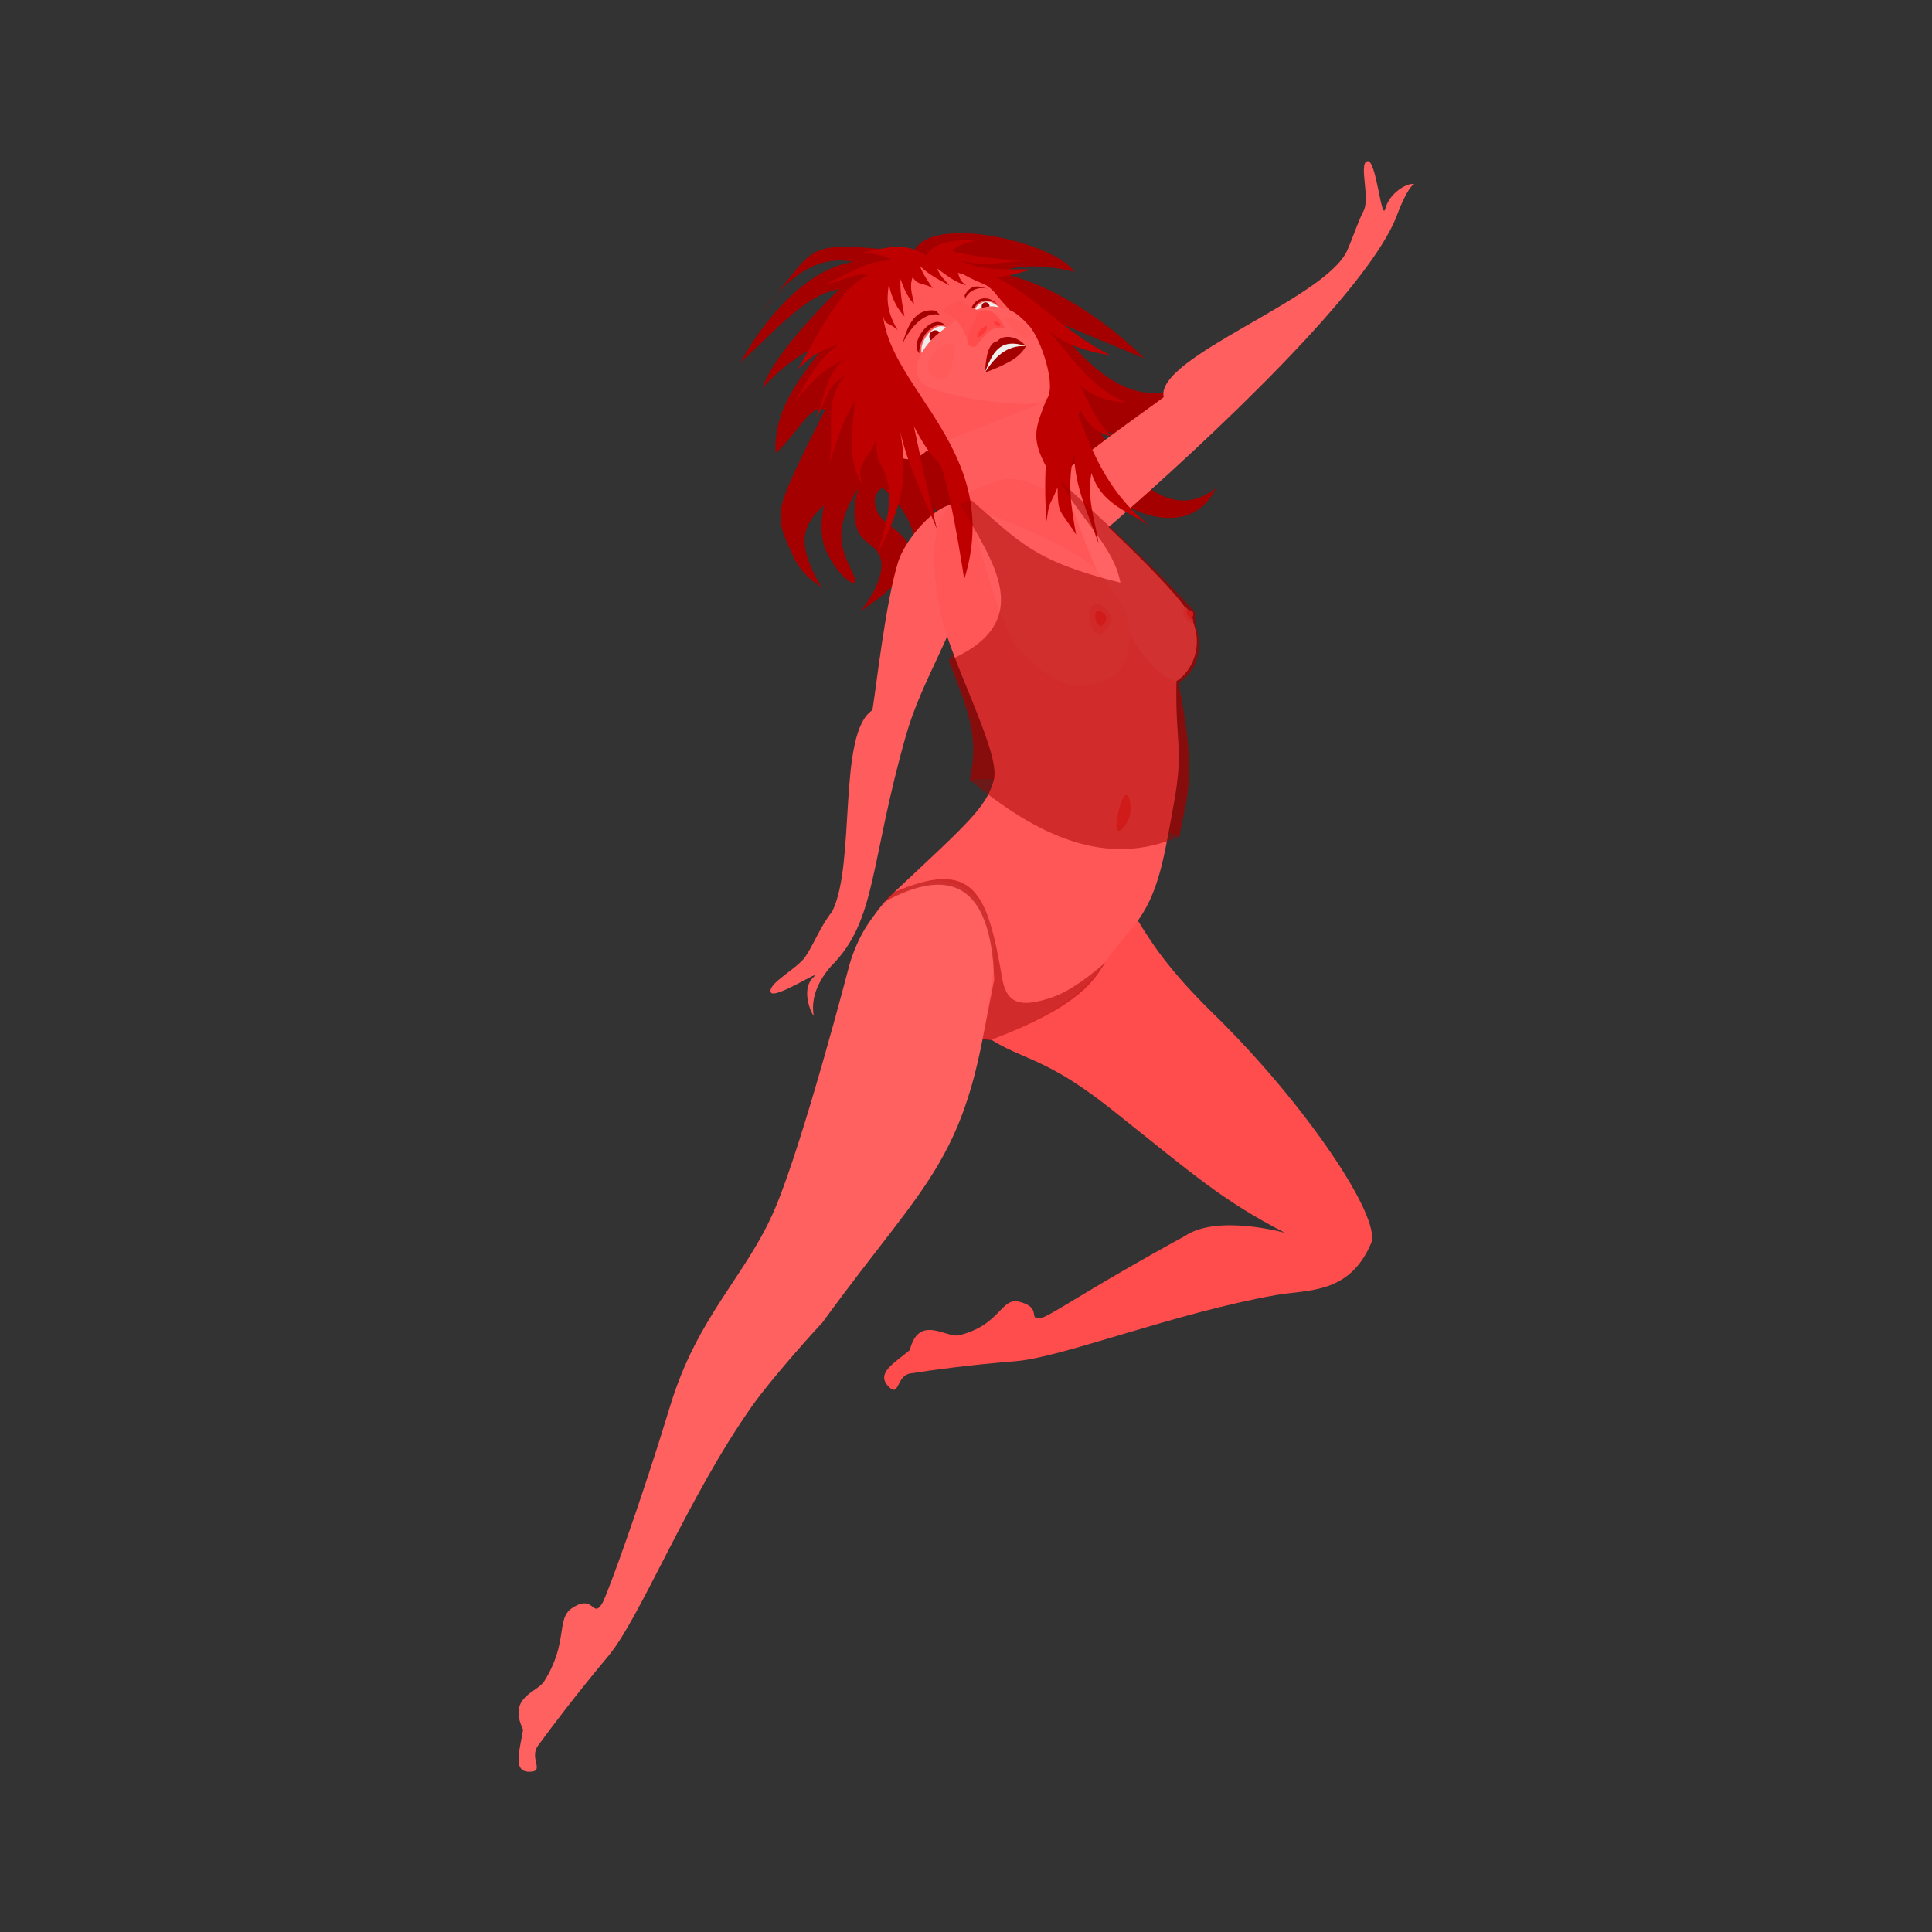<svg:svg xmlns:dc="http://purl.org/dc/elements/1.1/" xmlns:ns1="http://sodipodi.sourceforge.net/DTD/sodipodi-0.dtd" xmlns:ns2="http://www.inkscape.org/namespaces/inkscape" xmlns:ns4="http://web.resource.org/cc/" xmlns:rdf="http://www.w3.org/1999/02/22-rdf-syntax-ns#" xmlns:svg="http://www.w3.org/2000/svg" height="322.323" id="svg4493" version="1.0" viewBox="-86.448 -26.86 322.323 322.323" width="322.323" ns1:docbase="C:\Documents and Settings\Owner\Desktop" ns1:docname="RedGirl.svg" ns1:version="0.32" ns2:output_extension="org.inkscape.output.svg.inkscape" ns2:version="0.45.1"><svg:rect x="-86.448" y="-26.86" width="322.323" height="322.323" fill="#333333" stroke="none"/><svg:defs id="defs4495" /><ns1:namedview bordercolor="#666666" borderopacity="1.0" gridtolerance="10000" guidetolerance="10" id="base" objecttolerance="10" pagecolor="#ffffff" ns2:current-layer="layer1" ns2:cx="-2.7028305" ns2:cy="145.7225" ns2:document-units="px" ns2:pageopacity="0.0" ns2:pageshadow="2" ns2:window-height="579" ns2:window-width="748" ns2:window-x="44" ns2:window-y="44" ns2:zoom="1.4" /><svg:g id="layer1" transform="translate(-1670.831,827.482)" ns2:groupmode="layer" ns2:label="Layer 1"><svg:g id="g4426" transform="matrix(0.432,0,0,0.432,1530.697,-866.522)"><svg:path d="M 585.889,268.956 L 585.661,264.501 C 567.451,244.192 550.198,229.53 532.836,212.896 C 542.73,230.346 554.242,239.065 556.975,253.217 C 523.374,244.864 518.074,237.474 499.314,221.289 L 494.889,222.807 C 507.797,245.103 500.581,265.09 490.729,283.239 C 497.086,300.163 502.901,312.234 498.791,329.381 C 519.776,326.544 546.9,341.508 579.787,351.174 C 581.572,338.197 587.359,330.944 579.364,291.948 C 587.614,286.619 588.591,277.935 585.889,268.956 z " id="path3726" style="opacity:0.5;color:#000000;fill:#a40000;fill-opacity:1;fill-rule:evenodd;stroke:none;stroke-width:0.312;stroke-linecap:butt;stroke-linejoin:miter;marker:none;marker-start:none;marker-mid:none;marker-end:none;stroke-miterlimit:4;stroke-dasharray:none;stroke-dashoffset:0;stroke-opacity:1;visibility:visible;display:inline;overflow:visible;enable-background:accumulate" ns1:nodetypes="ccccccccccc" /><svg:g id="g4363"><svg:g id="g4229"><svg:g id="g3801"><svg:path d="M 444.129,159.488 C 434.67,172.841 422.832,185.138 423.796,203.124 C 432.309,195.801 436.91,184.021 442.986,186.446 C 442.986,186.446 429.45,212.376 426.766,221.172 C 424.081,229.968 426.766,234.251 430.421,242.647 C 434.077,251.043 441.387,254.756 441.387,254.756 C 441.387,254.756 434.705,244.304 434.99,236.479 C 435.276,228.654 442.53,223.457 442.53,223.457 C 442.53,223.457 440.017,232.709 442.986,240.134 C 445.956,247.559 452.867,254.585 454.41,253.157 C 455.952,251.729 448.812,243.504 449.155,234.423 C 449.498,225.341 455.78,216.831 455.78,216.831 C 455.78,216.831 452.867,224.599 455.095,231.91 C 457.322,239.221 464.291,238.021 464.69,246.074 C 465.09,254.128 456.694,264.123 456.694,264.123 C 456.694,264.123 474.114,253.499 475.656,243.79 C 477.199,234.08 465.49,232.081 462.863,225.284 C 460.235,218.488 465.147,216.603 465.147,216.603 C 465.147,216.603 472.858,223 475.885,230.996 C 478.912,238.992 477.541,241.277 477.256,248.587 C 476.97,255.898 474.743,260.239 474.743,260.239 C 474.743,260.239 482.168,246.931 484.566,237.621 C 486.965,228.311 484.338,223 484.338,223 C 508.798,266.712 508.674,214.281 527.962,217.486 C 531.516,224.75 553.333,233.921 553.333,233.921 C 545.68,225.525 544.652,209.933 544.652,209.933 C 554.486,225.889 583.472,238.2 593.771,216.787 C 573.842,232.149 556.582,206.31 546.708,191.472 C 564,204.99 578.07,190.741 587.374,175.708 C 560.896,188.776 545.58,170.087 529.345,151.263 C 529.345,151.263 566.127,166.57 566.127,166.57 C 565.318,165.568 539.146,139.125 509.469,133.443 C 509.469,133.443 520.683,128.278 539.169,133.214 C 532.504,122.254 484.065,110.191 477.027,125.447 C 431.727,121.346 442.07,121.523 417.856,149.207 C 426.821,137.801 438.103,126.088 453.724,129.331 C 434.838,132.323 418.921,152.547 410.317,167.941 C 421.005,159.235 434.165,142.001 448.47,139.84 C 440.11,147.754 422.417,166.545 418.77,177.993 C 426.865,168.966 435.428,163.675 444.129,159.488 z " id="path3564" style="opacity:1;color:#000000;fill:#a40000;fill-opacity:1;fill-rule:evenodd;stroke:none;stroke-width:0.312;stroke-linecap:butt;stroke-linejoin:miter;marker:none;marker-start:none;marker-mid:none;marker-end:none;stroke-miterlimit:4;stroke-dasharray:none;stroke-dashoffset:0;stroke-opacity:1;visibility:visible;display:inline;overflow:visible;enable-background:accumulate" ns1:nodetypes="ccczzczczzzczzczzczzczcccccccccccccccccc" /><svg:path d="M 541.558,186.653 C 537.091,197.272 532.572,204.759 535.371,216.589 C 511.741,190.565 504.846,158.963 489.707,130.11 C 518.288,132.702 528.137,152.8 553.194,165.45 C 544.146,163.957 535.569,161.581 528.936,155.559 C 538.223,165.923 545.596,178.559 559.388,183.573 C 553.102,183.378 546.975,181.908 541.296,176.866 C 544.285,182.772 548.264,192.607 554.123,196.791 C 547.738,195.974 544.323,191.692 541.558,186.653 z " id="path3608" style="opacity:1;color:#000000;fill:#be0000;fill-opacity:1;fill-rule:evenodd;stroke:none;stroke-width:0.312;stroke-linecap:butt;stroke-linejoin:miter;marker:none;marker-start:none;marker-mid:none;marker-end:none;stroke-miterlimit:4;stroke-dasharray:none;stroke-dashoffset:0;stroke-opacity:1;visibility:visible;display:inline;overflow:visible;enable-background:accumulate" ns1:nodetypes="ccccccccc" /></svg:g><svg:g id="g4212"><svg:g id="g4131"><svg:g id="g3839"><svg:g id="g3782"><svg:path d="M 478.339,166.406 C 469.905,163.637 495.979,137.273 510.487,145.244 C 524.995,153.214 486.774,169.176 478.339,166.406 z " id="path3546" style="opacity:1;color:#000000;fill:#eeeeec;fill-opacity:1;fill-rule:evenodd;stroke:none;stroke-width:0.312;stroke-linecap:butt;stroke-linejoin:miter;marker:none;marker-start:none;marker-mid:none;marker-end:none;stroke-miterlimit:4;stroke-dasharray:none;stroke-dashoffset:0;stroke-opacity:1;visibility:visible;display:inline;overflow:visible;enable-background:accumulate" ns1:nodetypes="czz" /><svg:path d="M 487.709 158.087 A 2.262 2.262 0 1 1 483.186,158.087 A 2.262 2.262 0 1 1 487.709 158.087 z" id="path3548" style="opacity:1;color:#000000;fill:#a40000;fill-opacity:1;fill-rule:evenodd;stroke:none;stroke-width:0.312;stroke-linecap:butt;stroke-linejoin:miter;marker:none;marker-start:none;marker-mid:none;marker-end:none;stroke-miterlimit:4;stroke-dasharray:none;stroke-dashoffset:0;stroke-opacity:1;visibility:visible;display:inline;overflow:visible;enable-background:accumulate" ns1:cx="485.44736" ns1:cy="158.0865" ns1:rx="2.2616515" ns1:ry="2.2616515" ns1:type="arc" /><svg:path d="M 487.709 158.087 A 2.262 2.262 0 1 1 483.186,158.087 A 2.262 2.262 0 1 1 487.709 158.087 z" id="path3552" style="opacity:1;color:#000000;fill:#a40000;fill-opacity:1;fill-rule:evenodd;stroke:none;stroke-width:0.391;stroke-linecap:butt;stroke-linejoin:miter;marker:none;marker-start:none;marker-mid:none;marker-end:none;stroke-miterlimit:4;stroke-dasharray:none;stroke-dashoffset:0;stroke-opacity:1;visibility:visible;display:inline;overflow:visible;enable-background:accumulate" transform="matrix(0.673,0,0,0.673,178.19,40.114)" ns1:cx="485.44736" ns1:cy="158.0865" ns1:rx="2.2616515" ns1:ry="2.2616515" ns1:type="arc" /></svg:g><svg:path d="M 488,132.062 C 483.955,131.217 470.551,128.364 462.188,137.75 C 453.824,147.136 444.015,152.213 453.938,178.438 C 463.86,204.662 495.515,207.363 519.966,192.035 C 544.416,176.706 513.596,148.022 508.781,141.656 C 503.966,135.291 492.045,132.908 488,132.062 z M 505.156,144.688 C 506.896,144.615 508.728,145.491 510.344,147.188 C 513.715,148.768 498.373,149.827 500.594,147.844 C 501.787,145.782 503.417,144.76 505.156,144.688 z M 490.062,155 C 492.455,158.832 482.916,168.582 480.286,164.618 C 478.856,160.249 485.589,151.425 490.062,155 z " id="path3508" style="opacity:1;color:#000000;fill:#ff5757;fill-opacity:1;fill-rule:evenodd;stroke:none;stroke-width:0.312;stroke-linecap:butt;stroke-linejoin:miter;marker:none;marker-start:none;marker-mid:none;marker-end:none;stroke-miterlimit:4;stroke-dasharray:none;stroke-dashoffset:0;stroke-opacity:1;visibility:visible;display:inline;overflow:visible;enable-background:accumulate" transform="translate(0,-7.3150702e-6)" ns1:nodetypes="czzzzzccccccc" /></svg:g><svg:path d="M 484.963,199.039 C 484.963,199.039 479.359,207.701 472.524,205.016 C 465.688,202.33 456.935,192.523 457.742,188.376 C 458.542,184.269 463.268,182.034 470.181,187.165" id="path3542" style="opacity:1;color:#000000;fill:#ff5f5f;fill-opacity:1;fill-rule:evenodd;stroke:none;stroke-width:0.312;stroke-linecap:butt;stroke-linejoin:miter;marker:none;marker-start:none;marker-mid:none;marker-end:none;stroke-miterlimit:4;stroke-dasharray:none;stroke-dashoffset:0;stroke-opacity:1;visibility:visible;display:inline;overflow:visible;enable-background:accumulate" ns1:nodetypes="czzc" /></svg:g><svg:g id="g3809"><svg:path d="M 472.74,161.266 C 473.373,159.234 479.31,148.058 487.194,149.756 C 487.194,149.756 485.694,148.168 485.694,148.168 C 477.391,146.946 474.634,154.393 472.74,161.266 z " id="path3534" style="opacity:1;color:#000000;fill:#a40000;fill-opacity:1;fill-rule:evenodd;stroke:none;stroke-width:0.312;stroke-linecap:butt;stroke-linejoin:miter;marker:none;marker-start:none;marker-mid:none;marker-end:none;stroke-miterlimit:4;stroke-dasharray:none;stroke-dashoffset:0;stroke-opacity:1;visibility:visible;display:inline;overflow:visible;enable-background:accumulate" ns1:nodetypes="ccsc" /><svg:path d="M 497.24,143.467 C 497.019,142.257 500.92,138.186 506.045,139.791 C 502.44,138.728 499.369,137.565 496.803,142.258 C 496.665,142.51 497.24,143.467 497.24,143.467 z " id="path3540" style="opacity:1;color:#000000;fill:#a40000;fill-opacity:1;fill-rule:evenodd;stroke:none;stroke-width:0.312;stroke-linecap:butt;stroke-linejoin:miter;marker:none;marker-start:none;marker-mid:none;marker-end:none;stroke-miterlimit:4;stroke-dasharray:none;stroke-dashoffset:0;stroke-opacity:1;visibility:visible;display:inline;overflow:visible;enable-background:accumulate" ns1:nodetypes="ccsc" /></svg:g><svg:g id="g3805"><svg:path d="M 489.421,153.926 C 484.226,148.491 475.252,160.386 479.312,164.663 C 478.877,161.252 482.454,152.223 489.421,153.926 z " id="path3569" style="opacity:1;color:#000000;fill:#a40000;fill-opacity:1;fill-rule:evenodd;stroke:none;stroke-width:0.312;stroke-linecap:butt;stroke-linejoin:miter;marker:none;marker-start:none;marker-mid:none;marker-end:none;stroke-miterlimit:4;stroke-dasharray:none;stroke-dashoffset:0;stroke-opacity:1;visibility:visible;display:inline;overflow:visible;enable-background:accumulate" ns1:nodetypes="ccc" /><svg:path d="M 509.897,146.272 C 507.342,143.633 502.694,143.167 500.43,147.286 C 500.43,147.286 499.545,146.929 499.545,146.929 C 501.013,143.212 506.137,141.632 509.897,146.272 z " id="path3571" style="opacity:1;color:#000000;fill:#a40000;fill-opacity:1;fill-rule:evenodd;stroke:none;stroke-width:0.312;stroke-linecap:butt;stroke-linejoin:miter;marker:none;marker-start:none;marker-mid:none;marker-end:none;stroke-miterlimit:4;stroke-dasharray:none;stroke-dashoffset:0;stroke-opacity:1;visibility:visible;display:inline;overflow:visible;enable-background:accumulate" ns1:nodetypes="cccc" /></svg:g><svg:path d="M 528.031,183.34 L 480.939,201.914 C 497.724,206.438 498.146,213.146 497.69,233.155 L 548.743,250.766 L 534.659,218.717 C 521.137,198.726 523.508,195.473 528.031,183.34 z " id="path3506" style="color:#000000;fill:#ff5d5d;fill-opacity:1;fill-rule:evenodd;stroke:none;stroke-width:0.312;stroke-linecap:butt;stroke-linejoin:miter;marker:none;marker-start:none;marker-mid:none;marker-end:none;stroke-miterlimit:4;stroke-dasharray:none;stroke-dashoffset:0;stroke-opacity:1;visibility:visible;display:inline;overflow:visible;enable-background:accumulate" ns1:nodetypes="cccccc" /></svg:g></svg:g><svg:g id="g4341"><svg:path d="M 592.976,419.78 C 628.305,454.288 657.933,498.455 653.784,508.296 C 645.438,528.095 629.354,526.158 617.123,528.32 C 577.546,535.318 534.603,552.409 516.587,553.866 C 498.57,555.324 484.968,557.19 475.897,558.599 C 470.195,559.482 471.74,568.493 467.14,563.364 C 462.539,558.235 470.269,554.21 475.629,549.587 C 479.138,535.557 489.83,545.031 494.599,543.869 C 510.711,539.949 510.754,529.122 517.878,530.903 C 527.371,533.278 520.527,538.449 526.767,537.029 C 530.009,536.292 546.166,525.023 581.777,505.587 C 594.403,496.944 620.556,504.313 620.556,504.313 C 595.995,491.603 585.704,482.186 554.041,457.016 C 522.379,431.845 517.221,439.621 497.331,422.338 C 497.331,422.338 522.979,349.382 544.686,363.176 C 566.392,376.97 557.647,385.271 592.976,419.78 z " id="rechtes_bein" style="opacity:1;color:#000000;fill:#ff4d4d;fill-opacity:1;fill-rule:evenodd;stroke:none;stroke-width:0.312;stroke-linecap:butt;stroke-linejoin:miter;marker:none;marker-start:none;marker-mid:none;marker-end:none;stroke-miterlimit:4;stroke-dasharray:none;stroke-dashoffset:0;stroke-opacity:1;visibility:visible;display:inline;overflow:visible;enable-background:accumulate" ns1:nodetypes="csscccccsscczczz" ns2:transform-center-x="-54.909542" ns2:transform-center-y="69.183546" /><svg:g id="g4322"><svg:path d="M 527.77,217.357 C 516.359,228.999 504.979,272.804 549.6,234.223 C 594.221,195.641 653.235,139.246 663.692,111.507 C 668.946,97.575 671.334,99.364 670.332,99.236 C 667.405,98.858 660.862,102.831 659.321,108.668 C 657.78,114.505 655.832,89.649 652.352,90.425 C 648.872,91.201 653.462,104.511 650.929,109.539 C 648.397,114.567 647.551,117.945 644.611,124.779 C 636.501,143.632 570.186,166.172 573.673,181.572 C 567.939,186.054 539.18,205.716 527.77,217.357 z " id="path3574" style="color:#000000;fill:#ff5f5f;fill-opacity:1;fill-rule:evenodd;stroke:none;stroke-width:0.312;stroke-linecap:butt;stroke-linejoin:miter;marker:none;marker-start:none;marker-mid:none;marker-end:none;stroke-miterlimit:4;stroke-dasharray:none;stroke-dashoffset:0;stroke-opacity:1;visibility:visible;display:inline;overflow:visible;enable-background:accumulate" ns1:nodetypes="czcssssccz" ns2:transform-center-x="-88.093575" ns2:transform-center-y="-103.08296" /><svg:path d="M 471.157,245.113 C 476.058,229.567 509.352,198.908 496.312,256.437 C 492.545,273.054 480.027,291.599 474.225,311.948 C 459.94,362.046 462.971,383.576 445.189,401.36 C 435.369,412.553 439.041,421.249 438.457,420.425 C 436.745,418.02 433.94,409.732 438.364,405.625 C 442.789,401.518 422.85,414.729 421.896,411.293 C 420.943,407.857 431.939,402.411 435.184,397.81 C 438.429,393.21 441.011,386.027 445.657,380.216 C 454.92,361.603 447.621,311.315 461.187,302.457 C 462.443,295.288 466.256,260.66 471.157,245.113 z " id="rechter_arm" style="color:#000000;fill:#ff5d5d;fill-opacity:1;fill-rule:evenodd;stroke:none;stroke-width:0.312;stroke-linecap:butt;stroke-linejoin:miter;marker:none;marker-start:none;marker-mid:none;marker-end:none;stroke-miterlimit:4;stroke-dasharray:none;stroke-dashoffset:0;stroke-opacity:1;visibility:visible;display:inline;overflow:visible;enable-background:accumulate" ns1:nodetypes="czscssssccz" ns2:transform-center-x="52.118375" ns2:transform-center-y="125.01888" /><svg:g id="g4306"><svg:g id="g3756"><svg:path d="M 538.073,221.724 C 514.556,210.443 515.285,211.463 499.023,217.837 C 482.762,224.211 483.53,243.757 487.179,263.365 C 490.828,282.972 510.872,318.649 508.092,329.342 C 505.312,340.036 497.579,346.465 469.186,373.167 C 440.801,399.861 469.007,425.034 506.819,429.836 C 546.893,413.96 547.981,401.639 559.749,388.658 C 571.518,375.677 573.319,361.897 577.493,339.151 C 581.622,316.652 578.097,315.796 578.604,291.495 C 579.111,267.01 561.812,233.111 538.073,221.724 z " id="path3492" style="opacity:1;color:#000000;fill:#ff5757;fill-opacity:1;fill-rule:evenodd;stroke:none;stroke-width:0.312;stroke-linecap:butt;stroke-linejoin:miter;marker:none;marker-start:none;marker-mid:none;marker-end:none;stroke-miterlimit:4;stroke-dasharray:none;stroke-dashoffset:0;stroke-opacity:1;visibility:visible;display:inline;overflow:visible;enable-background:accumulate" ns1:nodetypes="czzzzczzzz" /><svg:path d="M 556.161,341.81 C 559.159,329.067 561.582,337.701 560.685,342.658 C 559.821,347.432 553.154,354.593 556.161,341.81 z " id="path3616" style="opacity:1;color:#000000;fill:#ff3737;fill-opacity:1;fill-rule:evenodd;stroke:none;stroke-width:0.312;stroke-linecap:butt;stroke-linejoin:miter;marker:none;marker-start:none;marker-mid:none;marker-end:none;stroke-miterlimit:4;stroke-dasharray:none;stroke-dashoffset:0;stroke-opacity:1;visibility:visible;display:inline;overflow:visible;enable-background:accumulate" ns1:nodetypes="czz" /></svg:g><svg:g id="g4294"><svg:g id="g3744"><svg:path d="M 535.491,215.464 C 535.491,215.464 557.411,285.758 578.419,291.31 C 584.043,288.232 590.412,277.274 583.416,265.03 C 576.938,253.695 541.737,222.08 535.491,215.464 z " id="path3498" style="color:#000000;fill:#ff6363;fill-opacity:1;fill-rule:evenodd;stroke:none;stroke-width:0.312;stroke-linecap:butt;stroke-linejoin:miter;marker:none;marker-start:none;marker-mid:none;marker-end:none;stroke-miterlimit:4;stroke-dasharray:none;stroke-dashoffset:0;stroke-opacity:1;visibility:visible;display:inline;overflow:visible;enable-background:accumulate" ns1:nodetypes="ccss" /><svg:g id="g3740"><svg:path d="M 581.36,263.231 C 580.737,266.02 583.088,268.958 584.729,268.792 C 586.371,268.627 581.982,260.441 581.36,263.231 z " id="path3560" style="color:#000000;fill:#ff5555;fill-opacity:1;fill-rule:evenodd;stroke:none;stroke-width:0.312;stroke-linecap:butt;stroke-linejoin:miter;marker:none;marker-start:none;marker-mid:none;marker-end:none;stroke-miterlimit:4;stroke-dasharray:none;stroke-dashoffset:0;stroke-opacity:1;visibility:visible;display:inline;overflow:visible;enable-background:accumulate" ns1:nodetypes="czz" /><svg:path d="M 582.554,263.769 C 582.189,264.908 583.588,267.062 584.362,267.411 C 585.667,265.343 585.45,263.666 582.554,263.769 z " id="path3536" style="color:#000000;fill:#ff3737;fill-opacity:1;fill-rule:evenodd;stroke:none;stroke-width:0.312;stroke-linecap:butt;stroke-linejoin:miter;marker:none;marker-start:none;marker-mid:none;marker-end:none;stroke-miterlimit:4;stroke-dasharray:none;stroke-dashoffset:0;stroke-opacity:1;visibility:visible;display:inline;overflow:visible;enable-background:accumulate" ns1:nodetypes="ccc" /></svg:g></svg:g><svg:g id="g3750"><svg:path d="M 518.641,280.021 C 509.013,270.148 498.836,223.919 498.836,223.919 C 498.836,223.919 539.578,238.941 547.367,248.143 C 555.238,257.426 561.989,265.452 560.467,276.69 C 558.937,287.982 553.767,290.546 545.661,292.606 C 537.336,294.721 528.268,289.894 518.641,280.021 z " id="path3494" style="color:#000000;fill:#ff5d5d;fill-opacity:1;fill-rule:evenodd;stroke:none;stroke-width:0.312;stroke-linecap:butt;stroke-linejoin:miter;marker:none;marker-start:none;marker-mid:none;marker-end:none;stroke-miterlimit:4;stroke-dasharray:none;stroke-dashoffset:0;stroke-opacity:1;visibility:visible;display:inline;overflow:visible;enable-background:accumulate" ns1:nodetypes="cszzzz" /><svg:g id="g3736"><svg:path d="M 548.748,261.382 C 542.23,260.628 545.118,272.579 548.923,273.556 C 553.675,269.944 555.771,265.397 548.748,261.382 z " id="path3554" style="color:#000000;fill:#ff5151;fill-opacity:1;fill-rule:evenodd;stroke:none;stroke-width:0.312;stroke-linecap:butt;stroke-linejoin:miter;marker:none;marker-start:none;marker-mid:none;marker-end:none;stroke-miterlimit:4;stroke-dasharray:none;stroke-dashoffset:0;stroke-opacity:1;visibility:visible;display:inline;overflow:visible;enable-background:accumulate" ns1:nodetypes="ccc" /><svg:path d="M 549.112,264.161 C 545.732,263.693 547.413,269.612 549.395,270.149 C 551.793,268.444 552.804,266.24 549.112,264.161 z " id="path3538" style="color:#000000;fill:#ff3737;fill-opacity:1;fill-rule:evenodd;stroke:none;stroke-width:0.312;stroke-linecap:butt;stroke-linejoin:miter;marker:none;marker-start:none;marker-mid:none;marker-end:none;stroke-miterlimit:4;stroke-dashoffset:0;stroke-opacity:1;visibility:visible;display:inline;overflow:visible;enable-background:accumulate" /></svg:g></svg:g></svg:g></svg:g></svg:g><svg:path d="M 441.791,539.066 C 440.174,540.619 422.405,560.28 414.701,571.204 C 389.774,606.558 371.631,652.856 359.213,667.724 C 346.795,682.593 337.894,694.361 332.058,702.324 C 328.39,707.33 335.114,712.536 328.536,712.429 C 321.959,712.324 325.18,703.533 326.279,696.136 C 320.185,683.49 331.646,681.937 334.455,677.452 C 343.937,662.3 338.861,653.396 345.227,649.194 C 353.719,643.589 353.032,653.344 356.765,647.545 C 358.707,644.532 372.346,606.611 383.048,571.285 C 393.751,535.96 412.631,520.845 423.667,494.718 C 434.703,468.591 452.345,400.693 452.345,400.693 C 465.405,356.411 513.687,357.619 507.687,404.406 C 498.37,477.068 483.734,481.312 441.791,539.066 z " id="torso_2_" style="color:#000000;fill:#ff6161;fill-opacity:1;fill-rule:evenodd;stroke:none;stroke-width:0.312;stroke-linecap:butt;stroke-linejoin:miter;marker:none;marker-start:none;marker-mid:none;marker-end:none;stroke-miterlimit:4;stroke-dasharray:none;stroke-dashoffset:0;stroke-opacity:1;visibility:visible;display:inline;overflow:visible;enable-background:accumulate" ns1:nodetypes="cccssccsszzcsc" /></svg:g><svg:g id="g3920"><svg:g id="g3797"><svg:path d="M 548.536,238.057 C 544.6,226.79 539.14,215.959 539.169,203.559 C 536.284,213.916 537.962,224.273 539.854,234.63 C 533.078,224.273 532.965,226.84 532.677,216.483 C 529.253,224.689 529.655,220.847 528.431,229.604 C 527.14,211.86 527.887,191.374 535.513,173.631 C 543.303,195.071 548.883,217.433 570.696,233.031 C 562.113,226.067 550.057,224.313 545.794,210.87 C 543.852,220.408 547.181,229.068 548.536,238.057 z " id="path3606" style="opacity:1;color:#000000;fill:#be0000;fill-opacity:1;fill-rule:evenodd;stroke:none;stroke-width:0.312;stroke-linecap:butt;stroke-linejoin:miter;marker:none;marker-start:none;marker-mid:none;marker-end:none;stroke-miterlimit:4;stroke-dasharray:none;stroke-dashoffset:0;stroke-opacity:1;visibility:visible;display:inline;overflow:visible;enable-background:accumulate" ns1:nodetypes="ccccccccc" /><svg:path d="M 476.717,135.249 C 478.905,138.703 481.465,137.353 484.566,139.59 C 482.662,136.834 480.707,134.107 479.54,130.908 C 482.93,134.258 486.989,136.268 490.963,138.448 C 488.792,135.91 487.481,134.988 486.166,131.879 C 489.781,134.416 493.137,137.315 497.36,138.333 C 494.682,136.567 494.941,135.116 493.762,132.45 C 498.869,136.087 502.813,137.091 507.641,139.476 C 504.271,136.649 503.132,136.379 500.673,132.793 C 509.271,137.366 515.132,133.978 522.834,132.279 C 513.634,131.871 505.25,133.349 494.676,128.738 C 503.496,131.127 511.088,129.656 518.893,128.852 C 509.964,128.088 501.035,127.487 492.106,125.254 C 493.561,122.871 497.539,122.11 501.016,121.027 C 492.619,120.358 482.944,122.476 482.282,127.024 C 472.549,120.694 465.188,124.636 457.151,125.654 C 463.605,126.33 467.374,127.414 468.803,128.852 C 458.546,128.41 450.443,135.083 443.076,137.806 C 448.239,137.598 454.208,133.164 459.778,134.449 C 448.164,138.663 437.387,163.009 432.216,170.974 C 437.695,165.676 440.193,163.8 447.936,161.332 C 439.282,167.947 437.388,173.406 431.436,182.723 C 438.335,175.384 440.735,171.734 450.449,166.93 C 442.844,172.744 443.065,182.073 439.243,189.508 C 443.353,184.404 443.28,176.823 450.449,173.555 C 441.977,182.84 446.854,196.437 444.498,207.557 C 446.567,201.109 450.012,189.049 454.335,183.728 C 453.728,193.61 450.868,204.062 457.181,215.391 C 454.677,205.77 459.824,206.065 462.528,198.14 C 463.135,210.288 464.913,205.003 467.226,214.977 C 469.54,224.951 462.863,242.397 462.863,242.397 C 462.863,242.397 470.159,229.952 472.386,217.958 C 474.614,205.963 471.773,194.421 471.773,194.421 C 475.232,208.923 481,220.347 486.166,232.574 C 483.147,221.377 477.229,192.82 477.229,192.82 C 477.229,192.82 481.894,202.41 486.767,206.83 C 490.238,209.979 496.659,251.884 496.659,251.884 C 511.998,202.646 467.516,178.79 465.214,149.144 C 465.884,154.441 467.287,152.141 470.944,155.73 C 466.159,147.673 466.877,142.79 467.554,137.885 C 468.572,143.548 470.831,147.35 473.563,150.441 C 472.602,145.383 471.744,140.125 472.07,135.925 C 473.132,139.363 474.836,142.924 477.256,145.758 C 476.669,141.867 475.328,139.292 476.717,135.249 z " id="path3566" style="opacity:1;color:#000000;fill:#be0000;fill-opacity:1;fill-rule:evenodd;stroke:none;stroke-width:0.312;stroke-linecap:butt;stroke-linejoin:miter;marker:none;marker-start:none;marker-mid:none;marker-end:none;stroke-miterlimit:4;stroke-dasharray:none;stroke-dashoffset:0;stroke-opacity:1;visibility:visible;display:inline;overflow:visible;enable-background:accumulate" ns1:nodetypes="ccccccccccccccccccccccccccccczczccsscccccccc" /></svg:g><svg:g id="g3822"><svg:g id="g3813"><svg:path d="M 528.203,182.655 C 532.753,178.316 526.364,158.887 521.491,153.763 C 516.674,148.699 514.744,147.409 508.212,146.558 C 501.68,145.707 489.915,153.95 485.537,157.924 C 481.159,161.898 474.741,170.744 480.586,176.163 C 486.318,181.479 523.764,186.886 528.203,182.655 z " id="path3518" style="opacity:1;color:#000000;fill:#ff5f5f;fill-opacity:1;fill-rule:evenodd;stroke:none;stroke-width:0.312;stroke-linecap:butt;stroke-linejoin:miter;marker:none;marker-start:none;marker-mid:none;marker-end:none;stroke-miterlimit:4;stroke-dasharray:none;stroke-dashoffset:0;stroke-opacity:1;visibility:visible;display:inline;overflow:visible;enable-background:accumulate" ns1:nodetypes="czzzzz" /><svg:g id="g3778"><svg:path d="M 504.614,172.103 C 504.614,172.103 511.506,169.619 515.419,167.106 C 519.331,164.593 520.449,161.865 520.449,161.865 C 517.027,157.739 511.627,157.345 509.469,159.923 C 505.391,160.587 505.012,167.854 504.614,172.103 z " id="path3514" style="opacity:1;color:#000000;fill:#a40000;fill-opacity:1;fill-rule:evenodd;stroke:none;stroke-width:0.312;stroke-linecap:butt;stroke-linejoin:miter;marker:none;marker-start:none;marker-mid:none;marker-end:none;stroke-miterlimit:4;stroke-dasharray:none;stroke-dashoffset:0;stroke-opacity:1;visibility:visible;display:inline;overflow:visible;enable-background:accumulate" ns1:nodetypes="czccc" /><svg:path d="M 504.614,172.088 C 508.312,166.356 512.746,161.394 520.549,161.865 C 510.178,158.477 507.53,164.555 504.614,172.088 z " id="path3516" style="fill:#eeeeec;fill-rule:evenodd;stroke:none;stroke-width:0.312;stroke-linecap:butt;stroke-linejoin:miter;stroke-miterlimit:4;stroke-dasharray:none;stroke-opacity:1" ns1:nodetypes="ccc" /></svg:g><svg:g id="g3787"><svg:path d="M 489.36,161.088 C 474.858,169.999 487.955,178.532 490.584,172.707 C 491.665,169.787 495.798,159.363 489.36,161.088 z " id="path3731" style="opacity:1;color:#000000;fill:#ff5b5b;fill-opacity:1;fill-rule:evenodd;stroke:none;stroke-width:0.312;stroke-linecap:butt;stroke-linejoin:miter;marker:none;marker-start:none;marker-mid:none;marker-end:none;stroke-miterlimit:4;stroke-dasharray:none;stroke-dashoffset:0;stroke-opacity:1;visibility:visible;display:inline;overflow:visible;enable-background:accumulate" ns1:nodetypes="ccc" /><svg:path d="M 514.041,150.982 C 526.086,154.205 522.333,160.818 518.34,157.816 C 516.473,156.28 509.653,150.833 514.041,150.982 z " id="path3734" style="opacity:1;color:#000000;fill:#ff5b5b;fill-opacity:1;fill-rule:evenodd;stroke:none;stroke-width:0.312;stroke-linecap:butt;stroke-linejoin:miter;marker:none;marker-start:none;marker-mid:none;marker-end:none;stroke-miterlimit:4;stroke-dasharray:none;stroke-dashoffset:0;stroke-opacity:1;visibility:visible;display:inline;overflow:visible;enable-background:accumulate" ns1:nodetypes="ccc" /></svg:g></svg:g><svg:g id="g3770"><svg:path d="M 507.241,148.985 C 502.82,148.625 499.11,147.385 495.133,144.045 L 490.05,146.444 L 488.336,148.9 C 493.686,150.066 496.68,155.369 497.817,159.694 L 507.241,148.985 z " id="path3512" style="opacity:1;color:#000000;fill:#ff5353;fill-opacity:1;fill-rule:evenodd;stroke:none;stroke-width:0.312;stroke-linecap:butt;stroke-linejoin:miter;marker:none;marker-start:none;marker-mid:none;marker-end:none;stroke-miterlimit:4;stroke-dasharray:none;stroke-dashoffset:0;stroke-opacity:1;visibility:visible;display:inline;overflow:visible;enable-background:accumulate" ns1:nodetypes="cccccc" /><svg:g id="g3764"><svg:path d="M 501.158,161.865 C 504.498,158.183 506.956,153.53 511.753,155.125 C 513.661,155.759 509.467,149.367 506.956,148.5 C 504.229,147.558 502.614,147.809 501.415,150.185 C 499.759,153.469 498.114,156.954 497.817,159.866 C 497.653,161.471 500.183,162.94 501.158,161.865 z " id="path3510" style="opacity:1;color:#000000;fill:#ff4d4d;fill-opacity:1;fill-rule:evenodd;stroke:none;stroke-width:0.312;stroke-linecap:butt;stroke-linejoin:miter;marker:none;marker-start:none;marker-mid:none;marker-end:none;stroke-miterlimit:4;stroke-dasharray:none;stroke-dashoffset:0;stroke-opacity:1;visibility:visible;display:inline;overflow:visible;enable-background:accumulate" ns1:nodetypes="csssss" /><svg:g id="g3760"><svg:path d="M 505.356,154.326 C 504.583,153.247 501.066,157.27 501.758,158.295 C 502.325,159.134 506.133,155.409 505.356,154.326 z " id="path3520" style="opacity:1;color:#000000;fill:#ff3737;fill-opacity:1;fill-rule:evenodd;stroke:none;stroke-width:0.312;stroke-linecap:butt;stroke-linejoin:miter;marker:none;marker-start:none;marker-mid:none;marker-end:none;stroke-miterlimit:4;stroke-dasharray:none;stroke-dashoffset:0;stroke-opacity:1;visibility:visible;display:inline;overflow:visible;enable-background:accumulate" ns1:nodetypes="css" /><svg:path d="M 508.269,152.584 C 508.92,151.941 511.19,153.132 510.497,153.954 C 509.842,154.731 507.695,153.152 508.269,152.584 z " id="path3522" style="opacity:1;color:#000000;fill:#ff3737;fill-opacity:1;fill-rule:evenodd;stroke:none;stroke-width:0.312;stroke-linecap:butt;stroke-linejoin:miter;marker:none;marker-start:none;marker-mid:none;marker-end:none;stroke-miterlimit:4;stroke-dasharray:none;stroke-dashoffset:0;stroke-opacity:1;visibility:visible;display:inline;overflow:visible;enable-background:accumulate" ns1:nodetypes="css" /></svg:g></svg:g></svg:g></svg:g></svg:g></svg:g><svg:path d="M 585.889,268.956 L 585.661,264.501 C 567.451,244.192 550.198,229.53 532.836,212.896 C 542.73,230.346 554.242,239.065 556.975,253.217 C 523.374,244.864 518.074,237.474 499.314,221.289 L 494.889,222.807 C 507.797,245.103 525.055,268.401 490.729,283.239 C 497.086,300.163 502.901,312.234 498.791,329.381 C 524.727,350.848 551.422,363.711 579.787,351.174 C 581.572,338.197 587.359,330.944 579.364,291.948 C 587.614,286.619 588.591,277.935 585.889,268.956 z " id="path3715" style="opacity:0.5;color:#000000;fill:#a40000;fill-opacity:1;fill-rule:evenodd;stroke:none;stroke-width:0.312;stroke-linecap:butt;stroke-linejoin:miter;marker:none;marker-start:none;marker-mid:none;marker-end:none;stroke-miterlimit:4;stroke-dasharray:none;stroke-dashoffset:0;stroke-opacity:1;visibility:visible;display:inline;overflow:visible;enable-background:accumulate" ns1:nodetypes="ccccccccccc" /><svg:path d="M 503.708,429.602 C 503.708,429.602 505.841,430.224 507.014,429.777 C 541.756,416.559 546.795,406.667 551.123,399.877 C 551.123,399.877 539.824,410.282 530.536,413.376 C 520.275,416.795 513.346,417.112 511.391,406.479 C 505.596,372.61 500.469,359.322 468.907,373.042 L 465.661,376.571 C 490.352,362.989 506.979,368.589 508.225,406.545 L 503.708,429.602 z " id="path3717" style="opacity:0.5;color:#000000;fill:#a40000;fill-opacity:1;fill-rule:evenodd;stroke:none;stroke-width:0.312;stroke-linecap:butt;stroke-linejoin:miter;marker:none;marker-start:none;marker-mid:none;marker-end:none;stroke-miterlimit:4;stroke-dasharray:none;stroke-dashoffset:0;stroke-opacity:1;visibility:visible;display:inline;overflow:visible;enable-background:accumulate" ns1:nodetypes="cscsccccc" /></svg:g></svg:g></svg:svg>